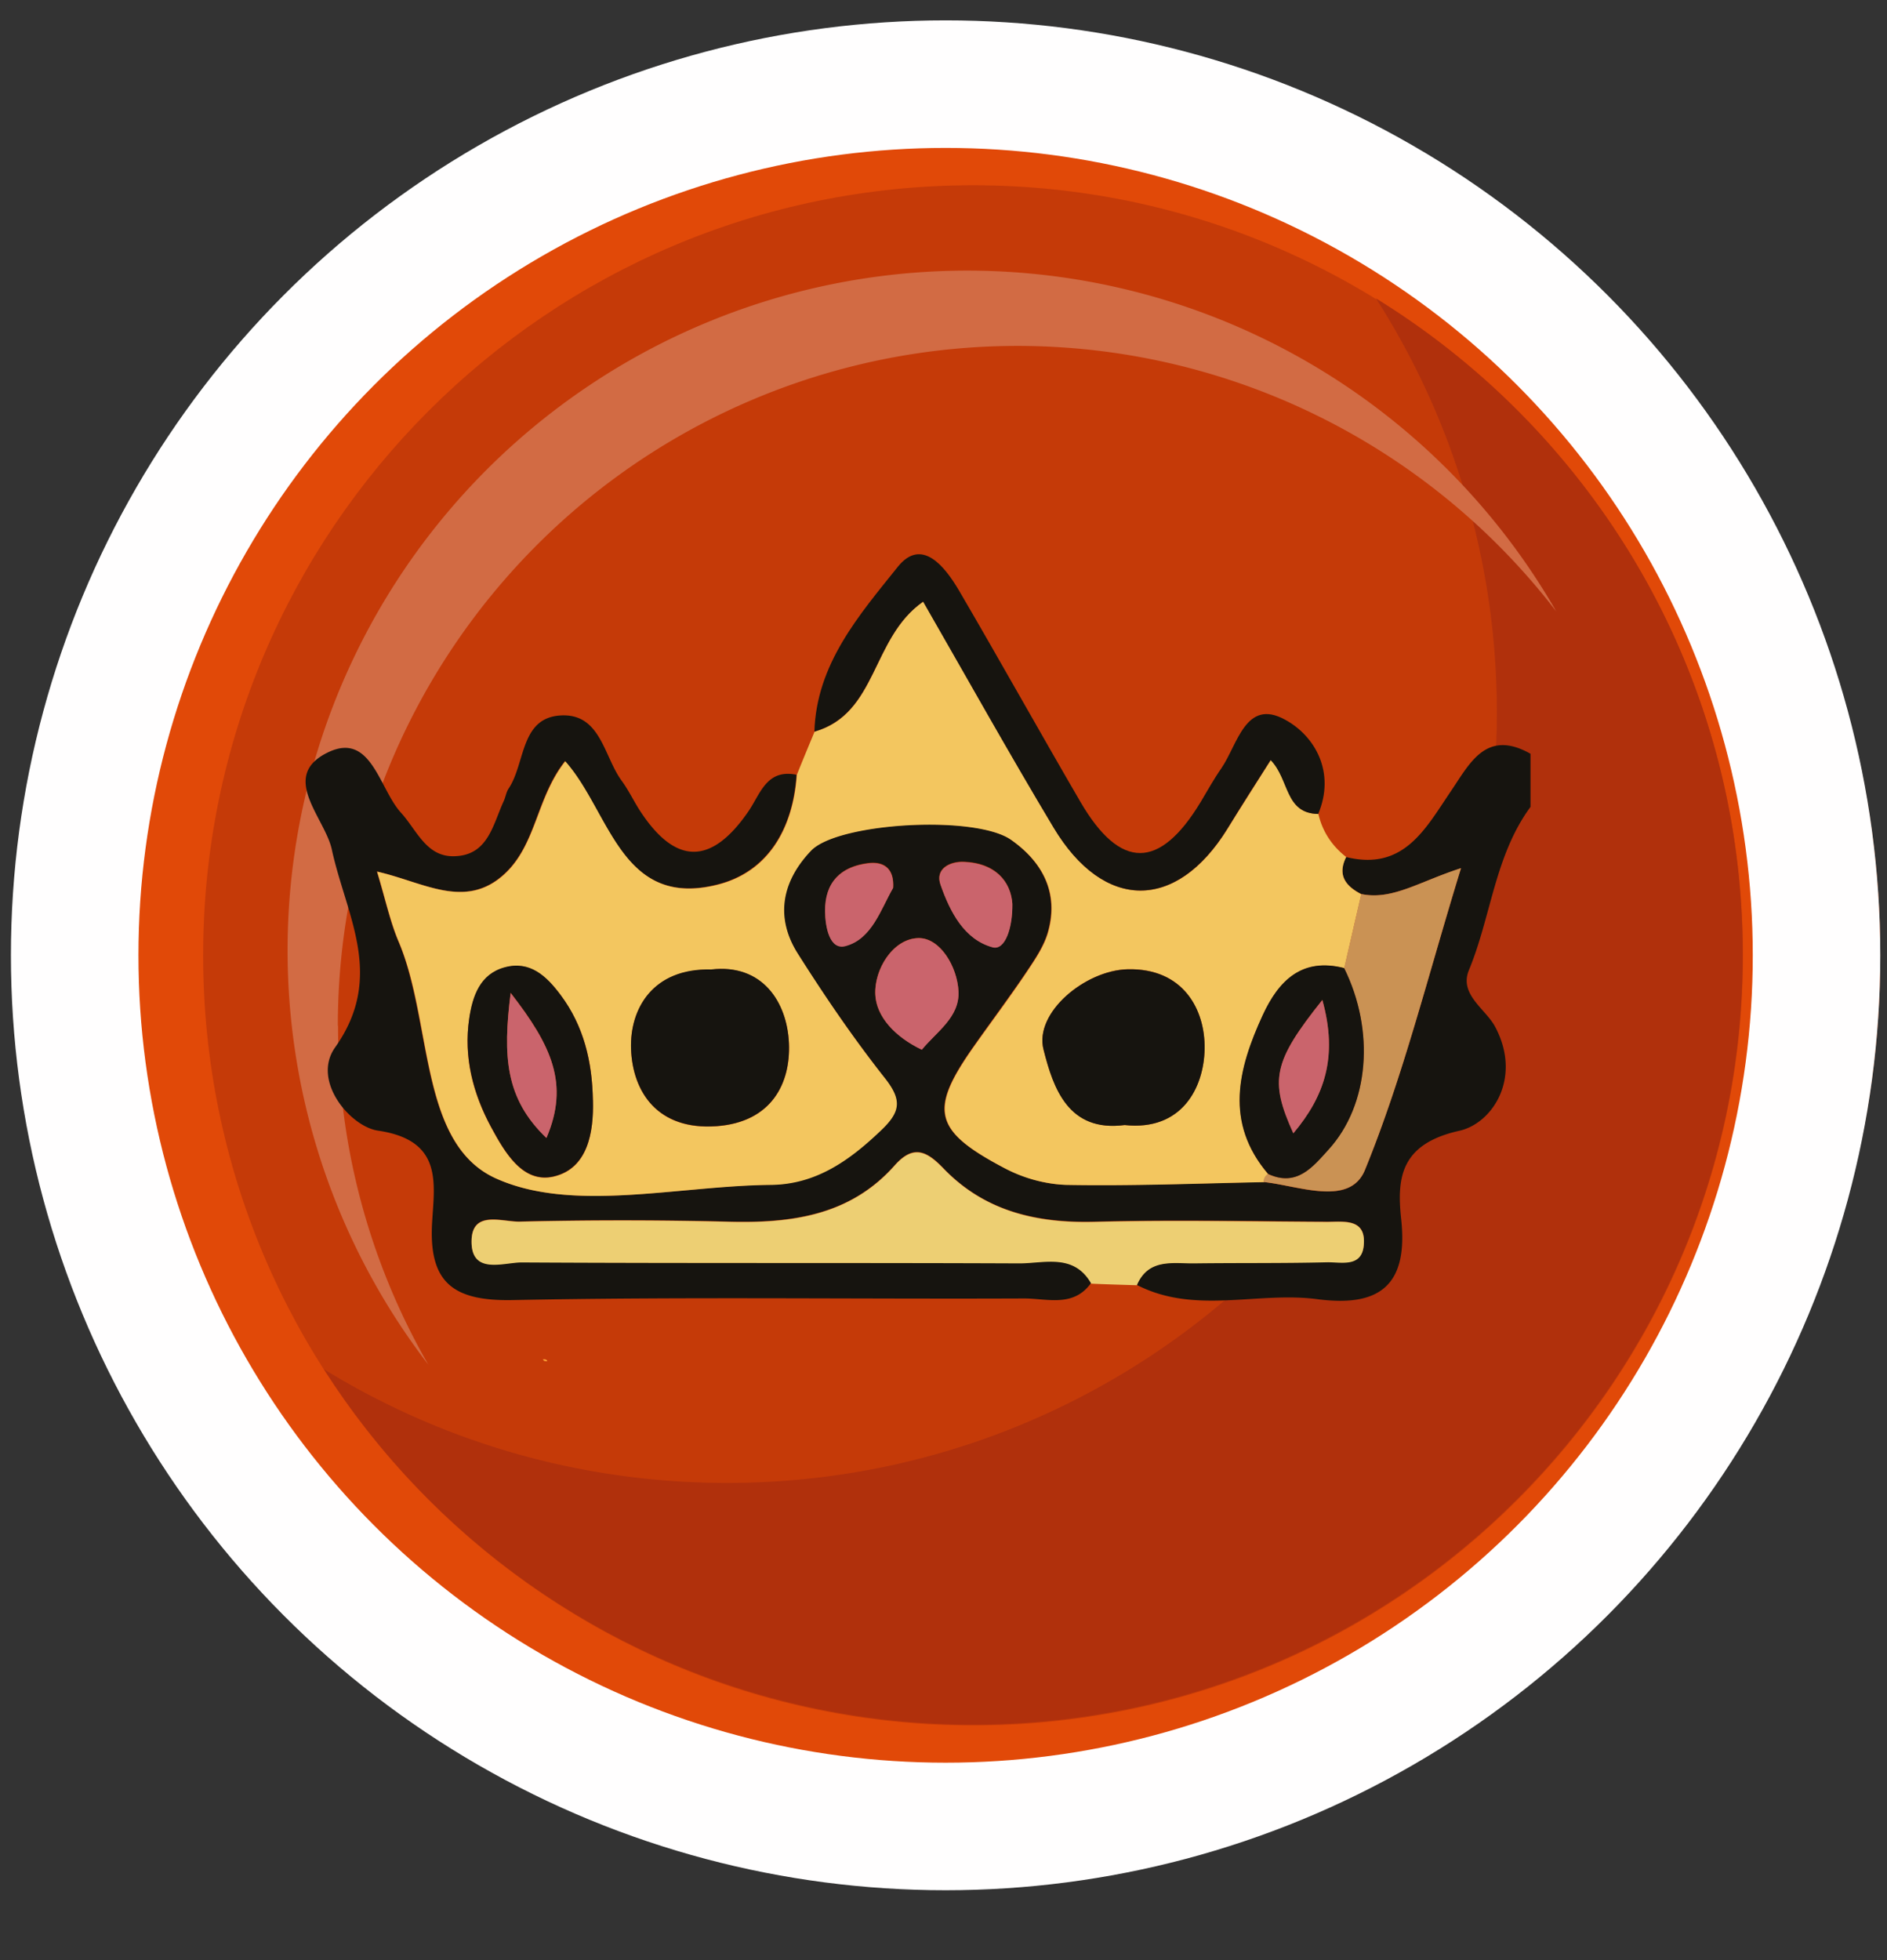 <svg width="26" height="27" fill="none" xmlns="http://www.w3.org/2000/svg"><rect width="100%" height="100%" fill="#333333" stroke="none"/><g opacity=".85"><path d="M13.407 25.66c6.904 0 12.5-5.597 12.5-12.5 0-6.904-5.596-12.5-12.5-12.5-6.903 0-12.5 5.596-12.5 12.5 0 6.903 5.597 12.5 12.5 12.5z" fill="#FF4C00"/><path d="M13.407 23.767c5.858 0 10.608-4.749 10.608-10.607 0-5.859-4.75-10.608-10.608-10.608-5.858 0-10.608 4.75-10.608 10.607 0 5.859 4.75 10.608 10.608 10.608z" fill="#DE3B00"/><path d="M18.956 4.106a10.559 10.559 0 0 1 1.668 5.713c0 5.859-4.749 10.608-10.607 10.608-2.035 0-3.936-.573-5.552-1.565a10.599 10.599 0 0 0 8.94 4.894c5.858 0 10.607-4.749 10.607-10.608 0-3.823-2.024-7.175-5.06-9.042h.003z" fill="#C52F05"/><path d="M4.655 14.13a9.364 9.364 0 0 1 16.788-5.708A9.364 9.364 0 1 0 5.902 18.798a9.331 9.331 0 0 1-1.244-4.668h-.003z" fill="#ED7447"/></g><circle cx="13.029" cy="13.159" r="12" stroke="#FFFEFE" stroke-width="1.757"/><mask id="a" fill="#fff"><path d="M19.668 15.008c-.008-.035.015-.061.03-.089.013.038.01.069-.03.09z"/></mask><path d="M19.668 15.008c-.008-.035.015-.061.03-.089.013.038.01.069-.03.09z" fill="#772A0C"/><path d="m19.668 15.008-.49.105.136.631.577-.289-.223-.447zm.03-.089.474-.158-.363-1.09-.55 1.009.44.239zm.458-.016a.434.434 0 0 1-.029.27l-.014.026.003-.004c0-.002.003-.005.005-.008a.696.696 0 0 0 .016-.028l-.878-.48c.004-.006.009-.014 0 .001-.006.01-.022.036-.038.07a.572.572 0 0 0-.042.363l.977-.21zm-.932.174c-.005-.015-.038-.112-.003-.24a.44.44 0 0 1 .223-.276l.447.894a.56.56 0 0 0 .281-.694l-.948.316z" fill="#000" mask="url(#a)"/><mask id="b" fill="#fff"><path d="M19.705 14.879c-.005-.028.013-.046.028-.064 0 .026.01.054-.028.064z"/></mask><path d="M19.705 14.879c-.005-.028.013-.046.028-.064 0 .026.01.054-.028.064z" fill="#772A0C"/><path d="m19.705 14.879-.492.09.097.533.524-.14-.129-.483zm.028-.064h.5v-1.351l-.88 1.026.38.325zm.464-.026a.45.45 0 0 1-.087.354c-.002.003-.01.012.003-.003l-.76-.65c.013-.015-.04.043-.077.108a.55.55 0 0 0-.063.37l.984-.179zm-.964.026c0 .025.003.07.002.047 0 0-.004-.046.008-.105a.471.471 0 0 1 .333-.361l.258.966a.528.528 0 0 0 .39-.414c.014-.07.01-.128.01-.142-.003-.035-.001-.003-.001.01h-1z" fill="#000" mask="url(#b)"/><mask id="c" fill="#fff"><path d="M10.434 12.582s-.003.02-.008.022c-.097.036-.188.084-.29.107h-.02c.102-.05.206-.1.315-.127l.003-.002z"/></mask><path d="M10.434 12.582s-.003.02-.008.022c-.097.036-.188.084-.29.107h-.02c.102-.05.206-.1.315-.127l.003-.002z" fill="#FEF67F"/><path d="m10.434 12.582.496.061.18-1.445-1.03 1.03.354.354zm-.008.022.173.47.026-.01.024-.012-.223-.448zm-.29.107v.5h.056l.054-.012-.11-.488zm-.02 0-.223-.447.223.947v-.5zm.315-.127.124.484.133-.034.096-.096-.353-.354zm.003-.002-.497-.063v-.003l.001-.004a.592.592 0 0 1 .007-.035.451.451 0 0 1 .072-.16.495.495 0 0 1 .185-.16l.447.895a.504.504 0 0 0 .27-.345.644.644 0 0 0 .01-.055v-.008l-.495-.063zm-.181-.447c-.057.021-.133.054-.158.064a.467.467 0 0 1-.068.024l.22.976c.09-.02.169-.05.224-.073.07-.029.089-.038.128-.053l-.346-.938zm-.117.076H10.116v1H10.137v-1zm.204.947c.097-.049.16-.076.215-.09l-.248-.968a2.085 2.085 0 0 0-.414.164l.447.894zm.444-.22.003-.003-.707-.707-.002.002.706.708z" fill="#000" mask="url(#c)"/><mask id="d" fill="#fff"><path d="M8.816 12.774c-.073.013-.14-.028-.208-.035-.01 0-.015-.015-.015-.026.076.016.155.026.223.061z"/></mask><path d="M8.816 12.774c-.073.013-.14-.028-.208-.035-.01 0-.015-.015-.015-.026.076.016.155.026.223.061z" fill="#FEF67F"/><path d="m8.816 12.774.085.493 1.465-.252-1.32-.685-.23.444zm-.208-.035.055-.497-.027-.003h-.028v.5zm-.015-.026.098-.49-.598-.12v.61h.5zm.138-.431a.316.316 0 0 1 .092-.003l.021.003-.017-.005-.035-.01a.837.837 0 0 0-.129-.025l-.11.994-.027-.005a.72.72 0 0 1 .05.015.733.733 0 0 0 .325.021l-.17-.985zm-.123-.043c.282 0 .409.213.436.267a.461.461 0 0 1 .049.207h-1c0 .074.015.158.056.24a.513.513 0 0 0 .459.286v-1zm-.113.965.062.011a.863.863 0 0 1 .036.008c.017.004.01.004-.007-.005l.46-.888c-.15-.077-.33-.102-.355-.107l-.196.98z" fill="#000" mask="url(#d)"/><mask id="e" fill="#fff"><path d="M11.877 10.883c0 .028.013.061-.025.077-.013-.033.007-.054.025-.077z"/></mask><path d="M11.877 10.883c0 .028.013.061-.025.077-.013-.033.007-.054.025-.077z" fill="#FEA63B"/><path d="M11.877 10.883h.5V9.426l-.895 1.15.395.307zm-.025.077-.467.18.182.472.47-.188-.185-.464zm-.475-.077c0 .034.004.075.003.063v-.02a.444.444 0 0 1 .089-.277.456.456 0 0 1 .197-.153l.371.928a.543.543 0 0 0 .338-.44c.007-.06.003-.11.002-.12-.002-.026 0 0 0 .02h-1zm.941-.103a.445.445 0 0 1-.013.352c-.018.037-.036.061-.04.067l-.003.004.01-.013-.79-.614a.608.608 0 0 0-.081.127.552.552 0 0 0-.016.436l.933-.359z" fill="#000" mask="url(#e)"/><mask id="f" fill="#fff"><path d="M11.842 11.005c.005.026.015.054-.028.059-.003-.026-.005-.051.028-.059z"/></mask><path d="M11.842 11.005c.005.026.015.054-.028.059-.003-.026-.005-.051.028-.059z" fill="#FEA63B"/><path d="m11.842 11.005.49-.098-.1-.505-.503.116.113.487zm-.028.059-.498.05.051.506.505-.06-.058-.496zm-.462.04c.007.036 0 .003 0-.002-.002-.013-.013-.078.004-.16a.478.478 0 0 1 .4-.375l.116.993a.522.522 0 0 0 .467-.614c-.002-.017-.012-.063-.007-.039l-.98.196zm.96-.09c-.002-.01 0 .005 0 .024 0 .02 0 .072-.019.135a.47.47 0 0 1-.339.32l-.225-.975a.541.541 0 0 0-.393.365.554.554 0 0 0-.023.168c0 .032.003.06.003.063l.995-.1z" fill="#000" mask="url(#f)"/><mask id="g" fill="#fff"><path d="M7.48 18.724c.023 0 .049-.003.062.025-.026.003-.049.003-.062-.025z"/></mask><path d="M7.48 18.724c.023 0 .049-.003.062.025-.026.003-.049.003-.062-.025z" fill="#FEA63B"/><path d="M7.48 18.724v-.5h-.776l.321.707.455-.207zm.062.025.05.498.693-.07-.288-.635-.455.207zm-.062.475c.025 0 .006 0 0 0a.462.462 0 0 1-.394-.267l.91-.415a.543.543 0 0 0-.481-.318H7.48v1zm.012-.972.01-.001a.386.386 0 0 1 .15.018.462.462 0 0 1 .284.248l-.91.414a.54.54 0 0 0 .335.296c.117.035.22.02.23.02l-.1-.995z" fill="#000" mask="url(#g)"/><path d="M21.09 11.112c-.494.67-.543 1.507-.85 2.25-.14.336.23.535.361.782.374.703-.037 1.33-.493 1.432-.81.18-.864.648-.802 1.216.1.917-.302 1.216-1.154 1.104-.824-.11-1.686.217-2.489-.197.16-.369.491-.296.788-.301.61-.008 1.218 0 1.828-.015.195-.005.481.077.511-.23.038-.38-.276-.323-.51-.326-1.067-.007-2.136-.027-3.2 0-.8.02-1.514-.144-2.08-.735-.224-.234-.41-.336-.67-.045-.625.708-1.452.805-2.337.778a59.815 59.815 0 0 0-2.835 0c-.24.005-.645-.157-.66.249-.018.49.433.311.69.311 2.285.015 4.572.003 6.856.013.346 0 .75-.14.99.274-.245.344-.611.212-.928.214-2.344.01-4.69-.025-7.033.022-.834.018-1.173-.241-1.118-1.088.032-.533.142-1.116-.748-1.246-.378-.055-.916-.685-.59-1.146.695-.98.152-1.816-.045-2.726-.095-.44-.735-1.016-.045-1.342.588-.277.698.505.997.834.221.242.351.616.742.6.461-.014.526-.438.675-.76.025-.054.033-.119.065-.169.24-.353.155-1.006.757-1.011.514-.003.561.568.8.897.09.122.157.259.237.389.496.78.996.79 1.515.032.164-.242.249-.583.66-.5-.05.727-.384 1.327-1.081 1.509-1.343.346-1.49-1.002-2.11-1.697-.4.504-.394 1.151-.84 1.557-.538.494-1.114.107-1.752-.037.12.399.182.693.297.964.47 1.109.279 2.78 1.338 3.261 1.056.481 2.506.105 3.787.09.617-.008 1.076-.331 1.512-.742.274-.26.301-.424.062-.728a20.964 20.964 0 0 1-1.2-1.716c-.317-.501-.217-.994.181-1.416.369-.388 2.265-.498 2.758-.152.429.302.66.723.513 1.261-.054.2-.18.384-.296.558-.237.351-.494.693-.738 1.041-.605.862-.545 1.147.409 1.652.259.137.573.237.864.242.91.017 1.822-.02 2.731-.037.49.052 1.19.346 1.398-.167.525-1.288.86-2.654 1.323-4.156-.584.187-.95.444-1.376.356-.214-.11-.331-.261-.209-.51.795.197 1.094-.389 1.442-.902.262-.384.486-.867 1.1-.52v.732l.002-.003zM12.7 14.458c.205-.25.521-.444.506-.805-.017-.339-.254-.74-.553-.732-.346.007-.608.426-.593.775.012.306.27.583.64.762zm-.393-2.23c.017-.264-.127-.364-.334-.341-.384.045-.608.261-.603.663 0 .214.065.538.281.478.364-.097.486-.506.656-.8zm1.642.222c-.023-.319-.245-.566-.67-.58-.183-.008-.4.09-.32.316.13.369.327.752.718.86.17.047.274-.265.271-.599v.003z" fill="#16140F"/><path d="M18.548 11.807c-.124.25-.007.399.21.511-.08.339-.157.678-.235 1.019-.587-.15-.906.177-1.123.65-.339.738-.528 1.478.075 2.185a.135.135 0 0 0-.06.112c-.91.018-1.821.055-2.73.038a2.001 2.001 0 0 1-.865-.242c-.954-.506-1.014-.792-.409-1.652.244-.346.501-.687.738-1.041.117-.175.244-.361.296-.558.147-.538-.085-.96-.513-1.26-.493-.347-2.39-.238-2.758.151-.399.419-.498.914-.182 1.415.374.59.767 1.169 1.201 1.717.242.306.214.468-.062.727-.434.414-.895.738-1.513.743-1.278.012-2.728.388-3.786-.09-1.06-.48-.867-2.155-1.338-3.261-.115-.27-.177-.563-.297-.964.638.144 1.211.53 1.752.037.443-.406.443-1.054.84-1.557.62.695.767 2.043 2.11 1.697.697-.18 1.03-.78 1.08-1.51.08-.2.163-.399.245-.596.872-.251.777-1.288 1.497-1.791.6 1.041 1.184 2.088 1.799 3.114.693 1.154 1.689 1.151 2.392.018.196-.317.396-.63.598-.95.264.267.191.735.655.743.057.244.187.44.386.595h-.003zm-3.051 3.69c.787.085 1.09-.516 1.1-1.046.01-.539-.29-1.117-1.058-1.1-.583.013-1.288.596-1.161 1.105.137.535.344 1.14 1.118 1.041zm-5.698-2.14c-.807-.02-1.124.543-1.104 1.096.023.593.369 1.119 1.176 1.061.757-.054 1.024-.587 1-1.143-.026-.57-.375-1.099-1.072-1.014zm-1.63 1.801c-.007-.528-.124-1.024-.448-1.455-.192-.256-.419-.468-.765-.376-.341.092-.443.399-.49.705-.08.53.05 1.031.3 1.495.188.346.437.782.865.68.466-.11.55-.598.538-1.051v.002z" fill="#F3C65F"/><path d="M15.033 17.677c-.239-.414-.642-.274-.989-.274-2.284-.01-4.571 0-6.856-.013-.254 0-.707.18-.69-.311.015-.406.421-.247.66-.25a59.816 59.816 0 0 1 2.835 0c.882.028 1.712-.07 2.337-.777.26-.291.444-.189.67.045.569.59 1.284.755 2.08.735 1.067-.027 2.133-.005 3.2 0 .234 0 .548-.055.51.327-.03.306-.316.224-.51.229-.61.015-1.219.007-1.829.015-.297.002-.628-.07-.787.301-.212-.007-.421-.012-.633-.022l.002-.005z" fill="#EDCF73"/><path d="M18.162 11.212c-.463-.008-.394-.476-.655-.742-.204.32-.404.632-.598.949-.703 1.133-1.7 1.133-2.392-.018-.615-1.026-1.198-2.07-1.798-3.114-.72.503-.626 1.54-1.498 1.791.028-.934.62-1.609 1.149-2.27.331-.413.65 0 .84.32.567.969 1.113 1.95 1.678 2.92.549.939 1.09.934 1.655 0 .094-.157.182-.317.286-.466.224-.327.334-.965.875-.67.418.226.7.73.458 1.302v-.002z" fill="#16140F"/><path d="M18.52 13.335c.08-.34.158-.678.235-1.02.428.09.795-.169 1.375-.356-.463 1.505-.797 2.87-1.323 4.156-.209.51-.909.217-1.397.167a.13.13 0 0 1 .06-.112c.398.186.62-.1.834-.337.563-.615.64-1.636.214-2.498h.003z" fill="#CA9254"/><path d="M12.701 14.46c-.37-.176-.627-.455-.64-.762-.015-.348.244-.767.593-.775.3-.005.536.394.553.733.018.356-.301.555-.506.805zM12.305 12.233c-.172.297-.291.703-.655.8-.22.06-.28-.264-.282-.478-.005-.404.22-.62.603-.663.21-.022.351.075.334.341zM13.949 12.453c.005.33-.1.642-.272.597-.393-.107-.588-.49-.717-.86-.08-.226.137-.323.319-.316.426.015.65.262.67.581v-.002z" fill="#CA646C"/><path d="M15.496 15.497c-.774.102-.984-.503-1.118-1.041-.13-.509.578-1.092 1.16-1.104.768-.018 1.07.558 1.06 1.098-.01.534-.314 1.132-1.102 1.047zM9.799 13.354c.702-.082 1.046.444 1.071 1.014.025.553-.239 1.09-.999 1.144-.807.057-1.153-.466-1.176-1.061-.02-.553.297-1.117 1.104-1.097zM18.52 13.334c.427.862.347 1.884-.213 2.5-.215.236-.436.522-.835.336-.603-.708-.414-1.448-.075-2.185.22-.476.538-.8 1.124-.65zm-.3.439c-.68.854-.728 1.106-.4 1.836.43-.51.616-1.051.4-1.836zM8.17 15.153c.012.453-.076.94-.539 1.051-.428.1-.675-.331-.864-.68-.25-.463-.38-.966-.302-1.495.045-.306.147-.613.49-.705.347-.094.574.12.766.377.324.43.438.926.448 1.454v-.002zm-1.134-1.477c-.11.872-.075 1.455.493 1.998.316-.743.072-1.273-.493-1.998z" fill="#16140F"/><path d="M18.22 13.775c.219.785.03 1.326-.4 1.837-.33-.73-.283-.982.4-1.837zM7.036 13.678c.565.728.812 1.256.493 1.998-.568-.543-.603-1.126-.493-1.998z" fill="#CA646C"/></svg>